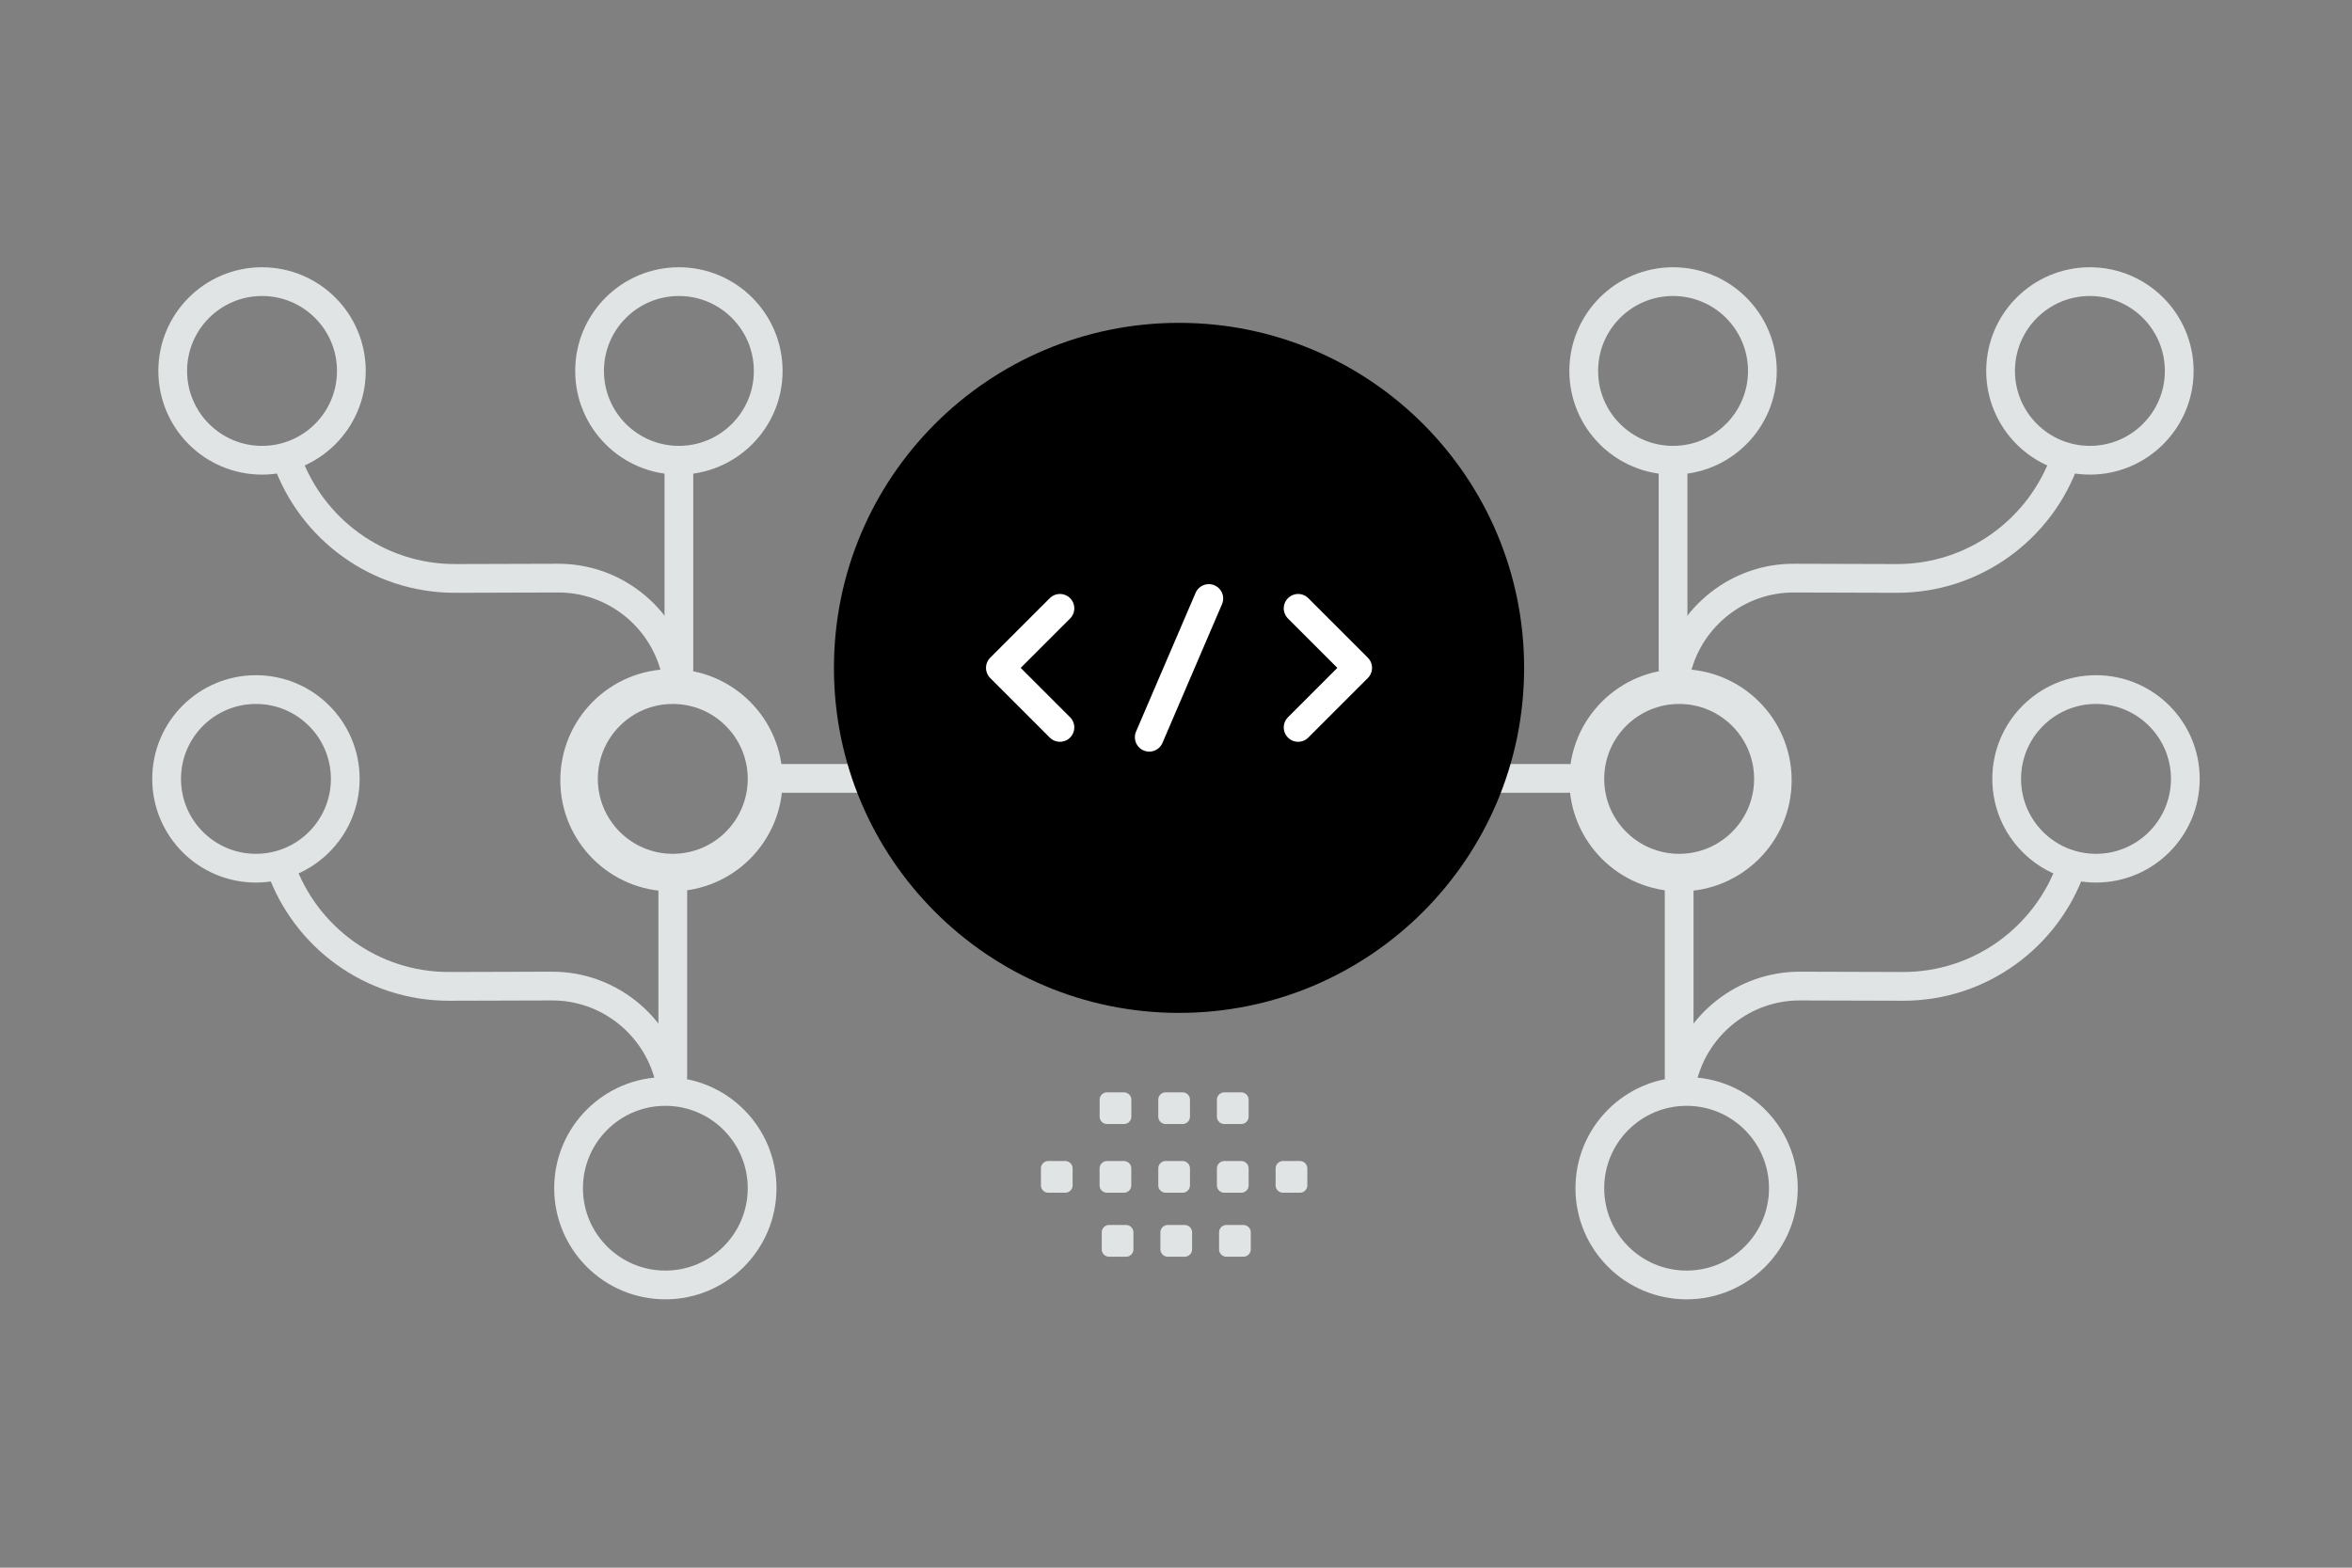 <svg width="900" height="600" viewBox="0 0 900 600" fill="none" xmlns="http://www.w3.org/2000/svg"><rect x="0" y="0" width="900" height="600" fill="#808080" stroke="none"/><path fill="transparent" d="M0 0h900v600H0z"/><path d="M642.536 412.036V332.28m2.848 159.511c20.451 0 37.029-16.578 37.029-37.029 0-20.451-16.578-37.029-37.029-37.029-20.451 0-37.029 16.578-37.029 37.029 0 20.451 16.578 37.029 37.029 37.029zm-2.848-159.51c18.877 0 34.18-15.304 34.18-34.181 0-18.878-15.303-34.181-34.18-34.181-18.878 0-34.181 15.303-34.181 34.181 0 18.877 15.303 34.181 34.181 34.181zm159.51 0c18.878 0 34.181-15.304 34.181-34.181 0-18.878-15.303-34.181-34.181-34.181-18.877 0-34.181 15.303-34.181 34.181 0 18.877 15.304 34.181 34.181 34.181z" stroke="#E1E4E5" stroke-width="11" stroke-linecap="round" stroke-linejoin="round"/><path d="M644.017 412.036c5.127-19.939 23.357-34.751 44.891-34.637l39.08.114c29.851.114 55.259-19.028 64.602-45.689m-535.145 80.212V332.28m-2.848 159.511c-20.451 0-37.029-16.578-37.029-37.029 0-20.451 16.578-37.029 37.029-37.029 20.451 0 37.029 16.578 37.029 37.029 0 20.451-16.578 37.029-37.029 37.029zm2.848-159.51c-18.877 0-34.18-15.304-34.18-34.181 0-18.878 15.303-34.181 34.18-34.181 18.878 0 34.181 15.303 34.181 34.181 0 18.877-15.303 34.181-34.181 34.181zm-159.51 0c-18.878 0-34.181-15.304-34.181-34.181 0-18.878 15.303-34.181 34.18-34.181 18.878 0 34.182 15.303 34.182 34.181 0 18.877-15.304 34.181-34.181 34.181z" stroke="#E1E4E5" stroke-width="11" stroke-linecap="round" stroke-linejoin="round"/><path d="M255.964 412.036c-5.127-19.939-23.357-34.751-44.891-34.637l-39.08.114c-29.851.114-55.259-19.028-64.602-45.689m532.807-75.92v-79.755m2.849 159.511c20.45 0 37.029-16.579 37.029-37.03 0-20.45-16.579-37.029-37.029-37.029-20.451 0-37.03 16.579-37.03 37.029 0 20.451 16.579 37.03 37.03 37.03zm-2.849-159.511c18.878 0 34.181-15.303 34.181-34.181 0-18.877-15.303-34.181-34.181-34.181-18.877 0-34.181 15.304-34.181 34.181 0 18.878 15.304 34.181 34.181 34.181zm159.511 0c18.878 0 34.181-15.303 34.181-34.181 0-18.877-15.303-34.181-34.181-34.181-18.878 0-34.181 15.304-34.181 34.181 0 18.878 15.303 34.181 34.181 34.181z" stroke="#E1E4E5" stroke-width="11" stroke-linecap="round" stroke-linejoin="round"/><path d="M641.679 255.904c5.128-19.939 23.357-34.751 44.891-34.637l39.08.114c29.852.114 55.259-19.027 64.602-45.688m-530.47 80.211v-79.755m-2.848 159.511c-20.451 0-37.03-16.579-37.03-37.03 0-20.45 16.579-37.029 37.03-37.029 20.45 0 37.029 16.579 37.029 37.029 0 20.451-16.579 37.03-37.029 37.03zm2.848-159.511c-18.877 0-34.181-15.303-34.181-34.181 0-18.877 15.304-34.181 34.181-34.181 18.878 0 34.181 15.304 34.181 34.181 0 18.878-15.303 34.181-34.181 34.181zm-159.51 0c-18.878 0-34.181-15.303-34.181-34.181 0-18.877 15.303-34.181 34.181-34.181 18.877 0 34.181 15.304 34.181 34.181 0 18.878-15.304 34.181-34.181 34.181z" stroke="#E1E4E5" stroke-width="11" stroke-linecap="round" stroke-linejoin="round"/><path d="M258.301 255.904c-5.127-19.939-23.357-34.751-44.891-34.637l-39.08.114c-29.851.114-55.259-19.027-64.602-45.688M299 297.905h156.946c18.173 0 33.042-14.868 33.042-33.041V174" stroke="#E1E4E5" stroke-width="11" stroke-linecap="round" stroke-linejoin="round"/><path d="M599.988 297.905H443.041c-18.172 0-33.041-14.868-33.041-33.041V174" stroke="#E1E4E5" stroke-width="11" stroke-linecap="round" stroke-linejoin="round"/><path d="M451.159 387.664c72.929 0 132.049-59.12 132.049-132.049s-59.12-132.049-132.049-132.049-132.049 59.12-132.049 132.049 59.12 132.049 132.049 132.049z" fill="#000"/><path d="m405.585 232.828-22.788 22.787 22.788 22.787m91.149-45.574 22.787 22.787-22.787 22.787m-34.181-49.335-22.788 53.095" stroke="#fff" stroke-width="11" stroke-miterlimit="10" stroke-linecap="round" stroke-linejoin="round"/><path fill-rule="evenodd" clip-rule="evenodd" d="M401.142 444.366h6.474a2.827 2.827 0 0 1 2.825 2.826v6.474a2.827 2.827 0 0 1-2.825 2.825h-6.474a2.836 2.836 0 0 1-2.826-2.825v-6.474c-.013-1.553 1.26-2.826 2.826-2.826zm22.445 0h6.474a2.837 2.837 0 0 1 2.826 2.826v6.474a2.828 2.828 0 0 1-2.826 2.825h-6.474a2.836 2.836 0 0 1-2.826-2.825v-6.474a2.837 2.837 0 0 1 2.826-2.826zm22.461 0h6.474a2.837 2.837 0 0 1 2.826 2.826v6.474a2.828 2.828 0 0 1-2.826 2.825h-6.474a2.836 2.836 0 0 1-2.826-2.825v-6.474c-.013-1.553 1.261-2.826 2.826-2.826zm22.446 0h6.474a2.836 2.836 0 0 1 2.825 2.826v6.474a2.827 2.827 0 0 1-2.825 2.825h-6.474a2.839 2.839 0 0 1-2.839-2.825v-6.474c.013-1.553 1.287-2.826 2.839-2.826zm22.447 0h6.474a2.839 2.839 0 0 1 2.839 2.826v6.474a2.83 2.83 0 0 1-2.839 2.825h-6.474a2.836 2.836 0 0 1-2.825-2.825v-6.474a2.836 2.836 0 0 1 2.825-2.826zm-66.53 24.476h6.474a2.837 2.837 0 0 1 2.826 2.826v6.487a2.837 2.837 0 0 1-2.826 2.826h-6.474a2.829 2.829 0 0 1-2.826-2.826v-6.474a2.823 2.823 0 0 1 2.826-2.839zm22.446 0h6.474a2.836 2.836 0 0 1 2.825 2.826v6.487a2.836 2.836 0 0 1-2.825 2.826h-6.474a2.837 2.837 0 0 1-2.826-2.826v-6.474a2.823 2.823 0 0 1 2.826-2.839zm22.447 0h6.474a2.84 2.84 0 0 1 2.839 2.826v6.487a2.84 2.84 0 0 1-2.839 2.826h-6.474a2.837 2.837 0 0 1-2.826-2.826v-6.474a2.84 2.84 0 0 1 2.826-2.839zm-23.256-50.771h6.474a2.837 2.837 0 0 1 2.826 2.826v6.474a2.828 2.828 0 0 1-2.826 2.826h-6.474a2.837 2.837 0 0 1-2.826-2.826v-6.474c-.013-1.552 1.261-2.826 2.826-2.826zm-22.438 0h6.474a2.837 2.837 0 0 1 2.826 2.826v6.474a2.828 2.828 0 0 1-2.826 2.826h-6.474a2.837 2.837 0 0 1-2.826-2.826v-6.474c-.013-1.552 1.26-2.826 2.826-2.826zm44.884 0h6.474a2.836 2.836 0 0 1 2.825 2.826v6.474a2.827 2.827 0 0 1-2.825 2.826h-6.474a2.84 2.84 0 0 1-2.839-2.826v-6.474c.013-1.552 1.287-2.826 2.839-2.826z" fill="#E1E4E5"/></svg>